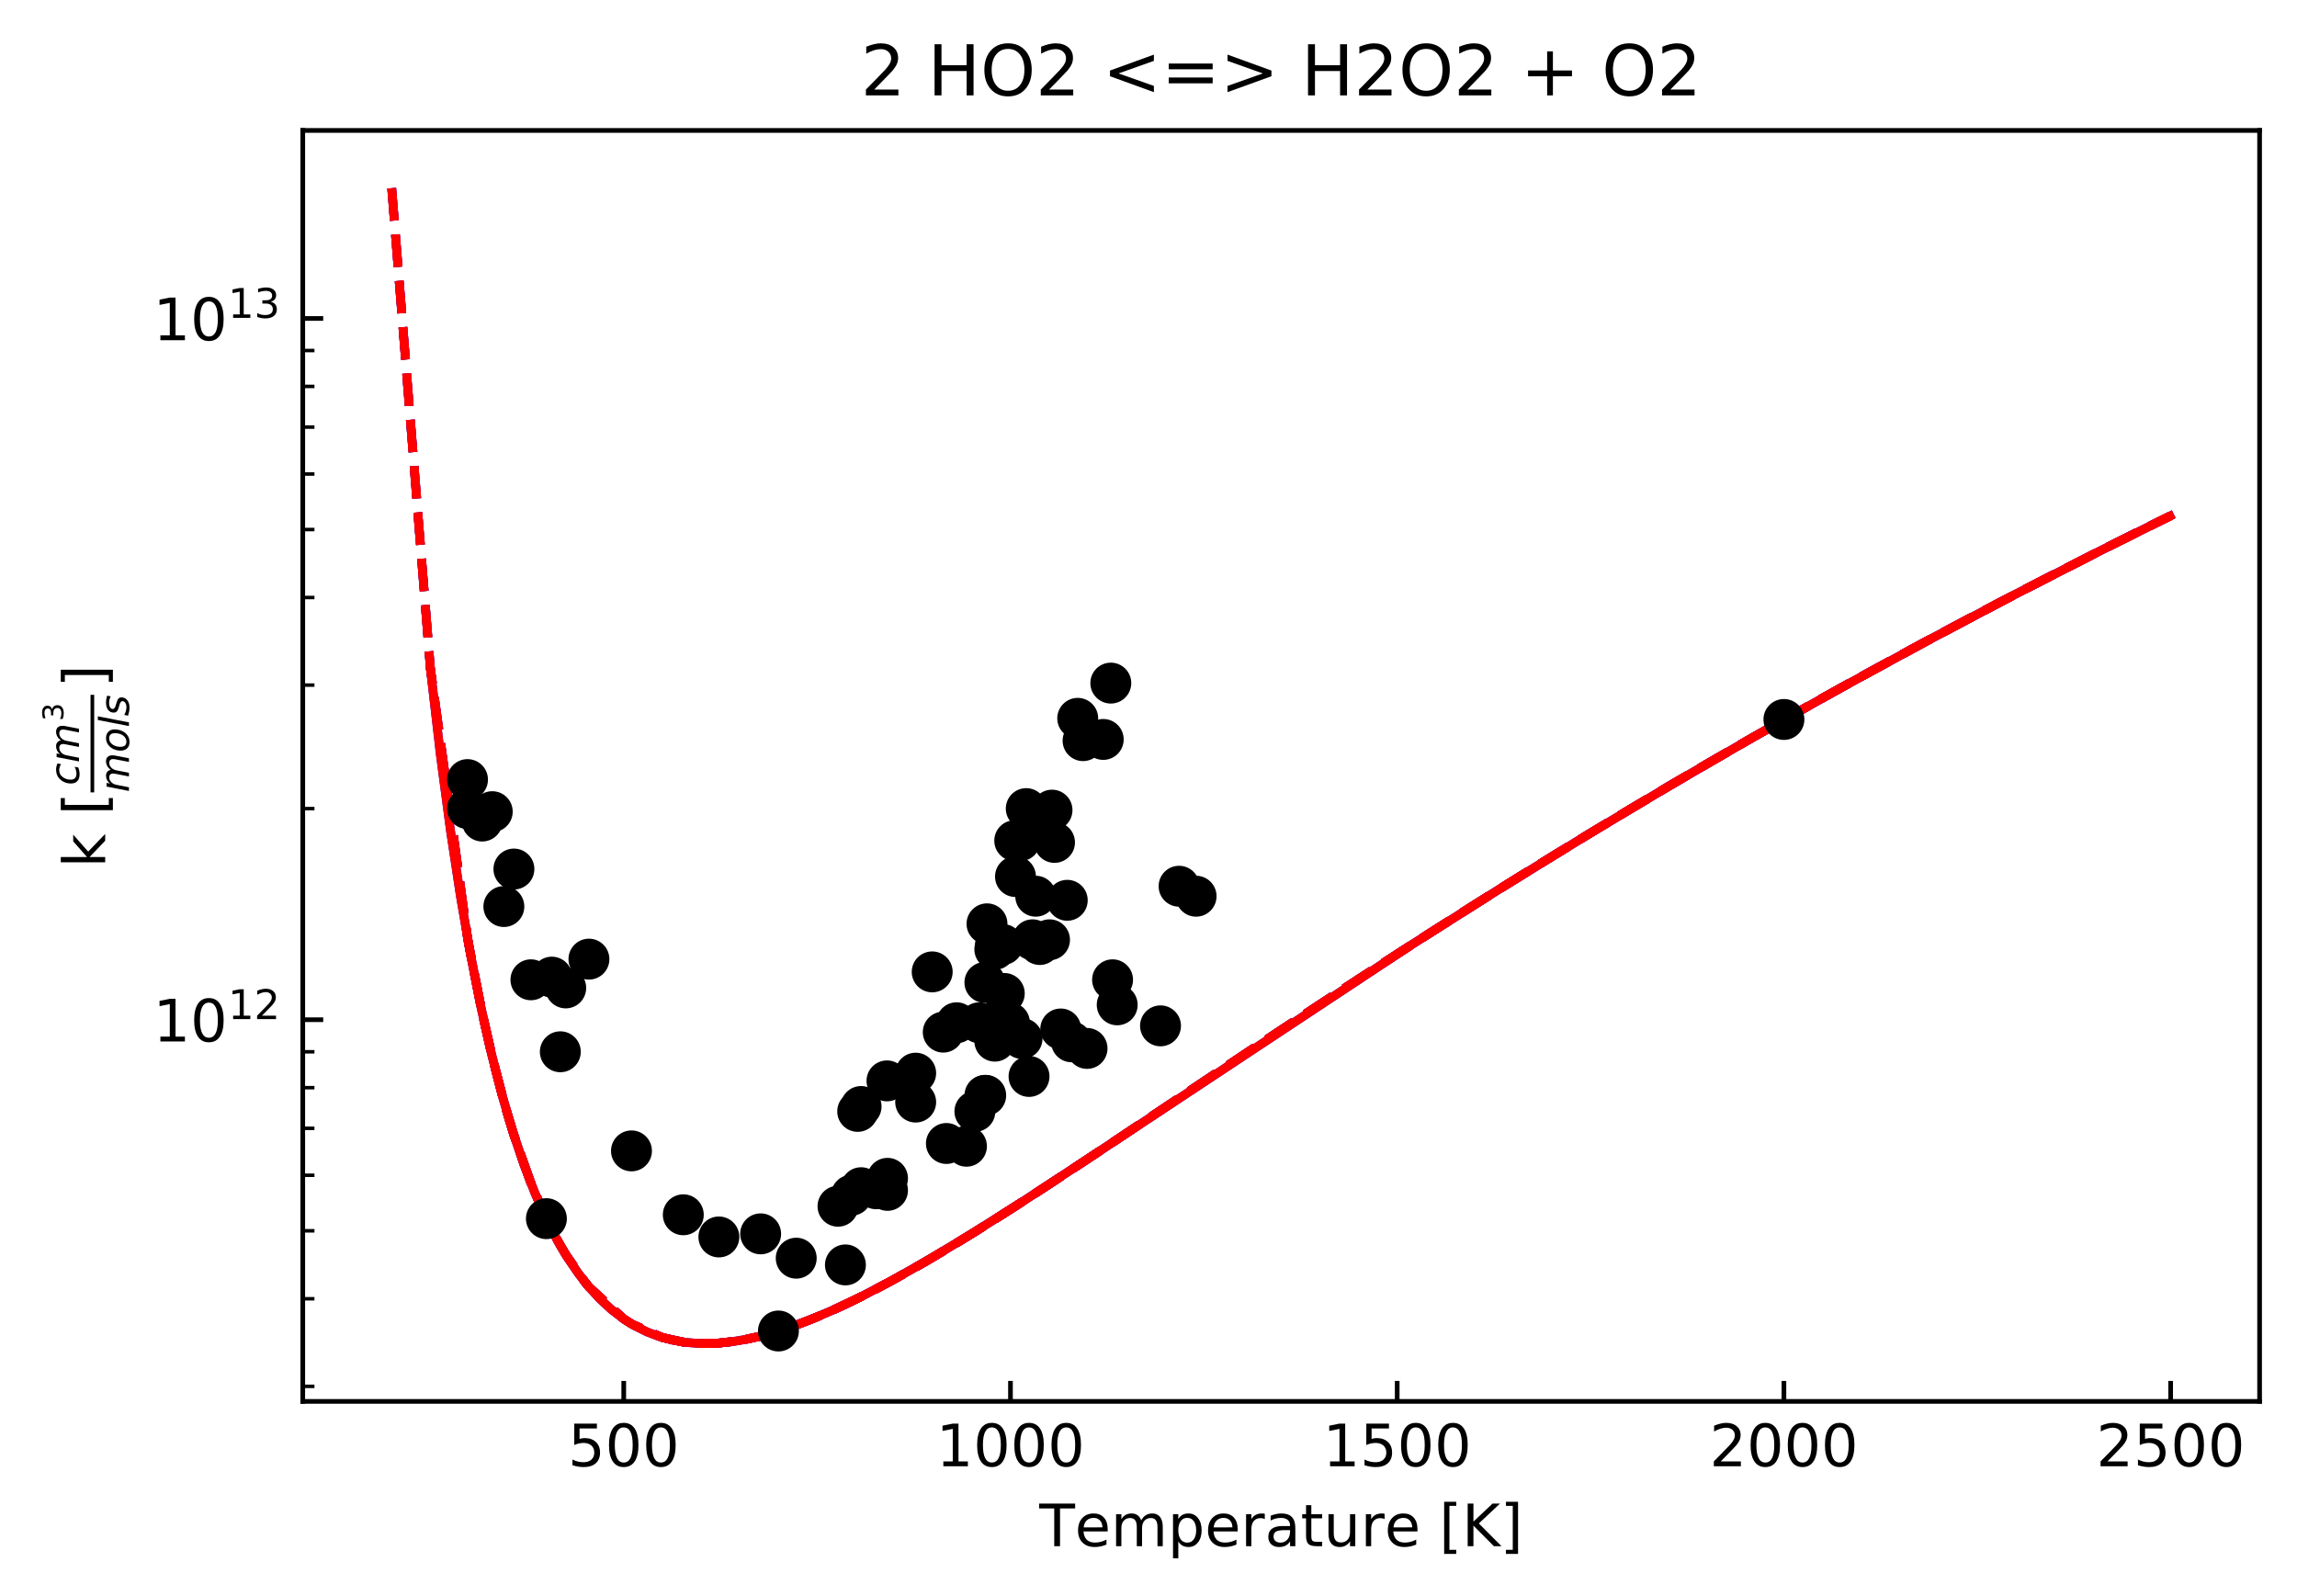 <?xml version="1.0" encoding="utf-8" standalone="no"?>
<!DOCTYPE svg PUBLIC "-//W3C//DTD SVG 1.1//EN"
  "http://www.w3.org/Graphics/SVG/1.1/DTD/svg11.dtd">
<!-- Created with matplotlib (http://matplotlib.org/) -->
<svg height="273pt" version="1.1" viewBox="0 0 393 273" width="393pt" xmlns="http://www.w3.org/2000/svg" xmlns:xlink="http://www.w3.org/1999/xlink">
 <defs>
  <style type="text/css">
*{stroke-linecap:butt;stroke-linejoin:round;}
  </style>
 </defs>
 <g id="figure_1">
  <g id="patch_1">
   <path d="M 0 273.814 
L 393.8 273.814 
L 393.8 0 
L 0 0 
z
" style="fill:#ffffff;"/>
  </g>
  <g id="axes_1">
   <g id="patch_2">
    <path d="M 51.8 239.758 
L 386.6 239.758 
L 386.6 22.318 
L 51.8 22.318 
z
" style="fill:#ffffff;"/>
   </g>
   <g id="matplotlib.axis_1">
    <g id="xtick_1">
     <g id="line2d_1">
      <defs>
       <path d="M 0 0 
L 0 -3.5 
" id="m5a4085c904" style="stroke:#000000;stroke-width:0.8;"/>
      </defs>
      <g>
       <use style="stroke:#000000;stroke-width:0.8;" x="106.718" xlink:href="#m5a4085c904" y="239.758"/>
      </g>
     </g>
     <g id="text_1">
      <!-- 500 -->
      <defs>
       <path d="M 10.797 72.906 
L 49.516 72.906 
L 49.516 64.594 
L 19.828 64.594 
L 19.828 46.734 
Q 21.969 47.469 24.109 47.828 
Q 26.266 48.188 28.422 48.188 
Q 40.625 48.188 47.75 41.5 
Q 54.891 34.812 54.891 23.391 
Q 54.891 11.625 47.562 5.094 
Q 40.234 -1.422 26.906 -1.422 
Q 22.312 -1.422 17.547 -0.641 
Q 12.797 0.141 7.719 1.703 
L 7.719 11.625 
Q 12.109 9.234 16.797 8.062 
Q 21.484 6.891 26.703 6.891 
Q 35.156 6.891 40.078 11.328 
Q 45.016 15.766 45.016 23.391 
Q 45.016 31 40.078 35.438 
Q 35.156 39.891 26.703 39.891 
Q 22.75 39.891 18.812 39.016 
Q 14.891 38.141 10.797 36.281 
z
" id="DejaVuSans-35"/>
       <path d="M 31.781 66.406 
Q 24.172 66.406 20.328 58.906 
Q 16.5 51.422 16.5 36.375 
Q 16.5 21.391 20.328 13.891 
Q 24.172 6.391 31.781 6.391 
Q 39.453 6.391 43.281 13.891 
Q 47.125 21.391 47.125 36.375 
Q 47.125 51.422 43.281 58.906 
Q 39.453 66.406 31.781 66.406 
z
M 31.781 74.219 
Q 44.047 74.219 50.516 64.516 
Q 56.984 54.828 56.984 36.375 
Q 56.984 17.969 50.516 8.266 
Q 44.047 -1.422 31.781 -1.422 
Q 19.531 -1.422 13.062 8.266 
Q 6.594 17.969 6.594 36.375 
Q 6.594 54.828 13.062 64.516 
Q 19.531 74.219 31.781 74.219 
z
" id="DejaVuSans-30"/>
      </defs>
      <g transform="translate(97.174 250.857)scale(0.1 -0.1)">
       <use xlink:href="#DejaVuSans-35"/>
       <use x="63.623" xlink:href="#DejaVuSans-30"/>
       <use x="127.246" xlink:href="#DejaVuSans-30"/>
      </g>
     </g>
    </g>
    <g id="xtick_2">
     <g id="line2d_2">
      <g>
       <use style="stroke:#000000;stroke-width:0.8;" x="172.884" xlink:href="#m5a4085c904" y="239.758"/>
      </g>
     </g>
     <g id="text_2">
      <!-- 1000 -->
      <defs>
       <path d="M 12.406 8.297 
L 28.516 8.297 
L 28.516 63.922 
L 10.984 60.406 
L 10.984 69.391 
L 28.422 72.906 
L 38.281 72.906 
L 38.281 8.297 
L 54.391 8.297 
L 54.391 0 
L 12.406 0 
z
" id="DejaVuSans-31"/>
      </defs>
      <g transform="translate(160.159 250.857)scale(0.1 -0.1)">
       <use xlink:href="#DejaVuSans-31"/>
       <use x="63.623" xlink:href="#DejaVuSans-30"/>
       <use x="127.246" xlink:href="#DejaVuSans-30"/>
       <use x="190.869" xlink:href="#DejaVuSans-30"/>
      </g>
     </g>
    </g>
    <g id="xtick_3">
     <g id="line2d_3">
      <g>
       <use style="stroke:#000000;stroke-width:0.8;" x="239.05" xlink:href="#m5a4085c904" y="239.758"/>
      </g>
     </g>
     <g id="text_3">
      <!-- 1500 -->
      <g transform="translate(226.325 250.857)scale(0.1 -0.1)">
       <use xlink:href="#DejaVuSans-31"/>
       <use x="63.623" xlink:href="#DejaVuSans-35"/>
       <use x="127.246" xlink:href="#DejaVuSans-30"/>
       <use x="190.869" xlink:href="#DejaVuSans-30"/>
      </g>
     </g>
    </g>
    <g id="xtick_4">
     <g id="line2d_4">
      <g>
       <use style="stroke:#000000;stroke-width:0.8;" x="305.216" xlink:href="#m5a4085c904" y="239.758"/>
      </g>
     </g>
     <g id="text_4">
      <!-- 2000 -->
      <defs>
       <path d="M 19.188 8.297 
L 53.609 8.297 
L 53.609 0 
L 7.328 0 
L 7.328 8.297 
Q 12.938 14.109 22.625 23.891 
Q 32.328 33.688 34.812 36.531 
Q 39.547 41.844 41.422 45.531 
Q 43.312 49.219 43.312 52.781 
Q 43.312 58.594 39.234 62.25 
Q 35.156 65.922 28.609 65.922 
Q 23.969 65.922 18.812 64.312 
Q 13.672 62.703 7.812 59.422 
L 7.812 69.391 
Q 13.766 71.781 18.938 73 
Q 24.125 74.219 28.422 74.219 
Q 39.75 74.219 46.484 68.547 
Q 53.219 62.891 53.219 53.422 
Q 53.219 48.922 51.531 44.891 
Q 49.859 40.875 45.406 35.406 
Q 44.188 33.984 37.641 27.219 
Q 31.109 20.453 19.188 8.297 
z
" id="DejaVuSans-32"/>
      </defs>
      <g transform="translate(292.491 250.857)scale(0.1 -0.1)">
       <use xlink:href="#DejaVuSans-32"/>
       <use x="63.623" xlink:href="#DejaVuSans-30"/>
       <use x="127.246" xlink:href="#DejaVuSans-30"/>
       <use x="190.869" xlink:href="#DejaVuSans-30"/>
      </g>
     </g>
    </g>
    <g id="xtick_5">
     <g id="line2d_5">
      <g>
       <use style="stroke:#000000;stroke-width:0.8;" x="371.382" xlink:href="#m5a4085c904" y="239.758"/>
      </g>
     </g>
     <g id="text_5">
      <!-- 2500 -->
      <g transform="translate(358.657 250.857)scale(0.1 -0.1)">
       <use xlink:href="#DejaVuSans-32"/>
       <use x="63.623" xlink:href="#DejaVuSans-35"/>
       <use x="127.246" xlink:href="#DejaVuSans-30"/>
       <use x="190.869" xlink:href="#DejaVuSans-30"/>
      </g>
     </g>
    </g>
    <g id="text_6">
     <!-- Temperature [K] -->
     <defs>
      <path d="M -0.297 72.906 
L 61.375 72.906 
L 61.375 64.594 
L 35.5 64.594 
L 35.5 0 
L 25.594 0 
L 25.594 64.594 
L -0.297 64.594 
z
" id="DejaVuSans-54"/>
      <path d="M 56.203 29.594 
L 56.203 25.203 
L 14.891 25.203 
Q 15.484 15.922 20.484 11.062 
Q 25.484 6.203 34.422 6.203 
Q 39.594 6.203 44.453 7.469 
Q 49.312 8.734 54.109 11.281 
L 54.109 2.781 
Q 49.266 0.734 44.188 -0.344 
Q 39.109 -1.422 33.891 -1.422 
Q 20.797 -1.422 13.156 6.188 
Q 5.516 13.812 5.516 26.812 
Q 5.516 40.234 12.766 48.109 
Q 20.016 56 32.328 56 
Q 43.359 56 49.781 48.891 
Q 56.203 41.797 56.203 29.594 
z
M 47.219 32.234 
Q 47.125 39.594 43.094 43.984 
Q 39.062 48.391 32.422 48.391 
Q 24.906 48.391 20.391 44.141 
Q 15.875 39.891 15.188 32.172 
z
" id="DejaVuSans-65"/>
      <path d="M 52 44.188 
Q 55.375 50.25 60.062 53.125 
Q 64.75 56 71.094 56 
Q 79.641 56 84.281 50.016 
Q 88.922 44.047 88.922 33.016 
L 88.922 0 
L 79.891 0 
L 79.891 32.719 
Q 79.891 40.578 77.094 44.375 
Q 74.312 48.188 68.609 48.188 
Q 61.625 48.188 57.562 43.547 
Q 53.516 38.922 53.516 30.906 
L 53.516 0 
L 44.484 0 
L 44.484 32.719 
Q 44.484 40.625 41.703 44.406 
Q 38.922 48.188 33.109 48.188 
Q 26.219 48.188 22.156 43.531 
Q 18.109 38.875 18.109 30.906 
L 18.109 0 
L 9.078 0 
L 9.078 54.688 
L 18.109 54.688 
L 18.109 46.188 
Q 21.188 51.219 25.484 53.609 
Q 29.781 56 35.688 56 
Q 41.656 56 45.828 52.969 
Q 50 49.953 52 44.188 
z
" id="DejaVuSans-6d"/>
      <path d="M 18.109 8.203 
L 18.109 -20.797 
L 9.078 -20.797 
L 9.078 54.688 
L 18.109 54.688 
L 18.109 46.391 
Q 20.953 51.266 25.266 53.625 
Q 29.594 56 35.594 56 
Q 45.562 56 51.781 48.094 
Q 58.016 40.188 58.016 27.297 
Q 58.016 14.406 51.781 6.484 
Q 45.562 -1.422 35.594 -1.422 
Q 29.594 -1.422 25.266 0.953 
Q 20.953 3.328 18.109 8.203 
z
M 48.688 27.297 
Q 48.688 37.203 44.609 42.844 
Q 40.531 48.484 33.406 48.484 
Q 26.266 48.484 22.188 42.844 
Q 18.109 37.203 18.109 27.297 
Q 18.109 17.391 22.188 11.75 
Q 26.266 6.109 33.406 6.109 
Q 40.531 6.109 44.609 11.75 
Q 48.688 17.391 48.688 27.297 
z
" id="DejaVuSans-70"/>
      <path d="M 41.109 46.297 
Q 39.594 47.172 37.812 47.578 
Q 36.031 48 33.891 48 
Q 26.266 48 22.188 43.047 
Q 18.109 38.094 18.109 28.812 
L 18.109 0 
L 9.078 0 
L 9.078 54.688 
L 18.109 54.688 
L 18.109 46.188 
Q 20.953 51.172 25.484 53.578 
Q 30.031 56 36.531 56 
Q 37.453 56 38.578 55.875 
Q 39.703 55.766 41.062 55.516 
z
" id="DejaVuSans-72"/>
      <path d="M 34.281 27.484 
Q 23.391 27.484 19.188 25 
Q 14.984 22.516 14.984 16.5 
Q 14.984 11.719 18.141 8.906 
Q 21.297 6.109 26.703 6.109 
Q 34.188 6.109 38.703 11.406 
Q 43.219 16.703 43.219 25.484 
L 43.219 27.484 
z
M 52.203 31.203 
L 52.203 0 
L 43.219 0 
L 43.219 8.297 
Q 40.141 3.328 35.547 0.953 
Q 30.953 -1.422 24.312 -1.422 
Q 15.922 -1.422 10.953 3.297 
Q 6 8.016 6 15.922 
Q 6 25.141 12.172 29.828 
Q 18.359 34.516 30.609 34.516 
L 43.219 34.516 
L 43.219 35.406 
Q 43.219 41.609 39.141 45 
Q 35.062 48.391 27.688 48.391 
Q 23 48.391 18.547 47.266 
Q 14.109 46.141 10.016 43.891 
L 10.016 52.203 
Q 14.938 54.109 19.578 55.047 
Q 24.219 56 28.609 56 
Q 40.484 56 46.344 49.844 
Q 52.203 43.703 52.203 31.203 
z
" id="DejaVuSans-61"/>
      <path d="M 18.312 70.219 
L 18.312 54.688 
L 36.812 54.688 
L 36.812 47.703 
L 18.312 47.703 
L 18.312 18.016 
Q 18.312 11.328 20.141 9.422 
Q 21.969 7.516 27.594 7.516 
L 36.812 7.516 
L 36.812 0 
L 27.594 0 
Q 17.188 0 13.234 3.875 
Q 9.281 7.766 9.281 18.016 
L 9.281 47.703 
L 2.688 47.703 
L 2.688 54.688 
L 9.281 54.688 
L 9.281 70.219 
z
" id="DejaVuSans-74"/>
      <path d="M 8.5 21.578 
L 8.5 54.688 
L 17.484 54.688 
L 17.484 21.922 
Q 17.484 14.156 20.5 10.266 
Q 23.531 6.391 29.594 6.391 
Q 36.859 6.391 41.078 11.031 
Q 45.312 15.672 45.312 23.688 
L 45.312 54.688 
L 54.297 54.688 
L 54.297 0 
L 45.312 0 
L 45.312 8.406 
Q 42.047 3.422 37.719 1 
Q 33.406 -1.422 27.688 -1.422 
Q 18.266 -1.422 13.375 4.438 
Q 8.5 10.297 8.5 21.578 
z
M 31.109 56 
z
" id="DejaVuSans-75"/>
      <path id="DejaVuSans-20"/>
      <path d="M 8.594 75.984 
L 29.297 75.984 
L 29.297 69 
L 17.578 69 
L 17.578 -6.203 
L 29.297 -6.203 
L 29.297 -13.188 
L 8.594 -13.188 
z
" id="DejaVuSans-5b"/>
      <path d="M 9.812 72.906 
L 19.672 72.906 
L 19.672 42.094 
L 52.391 72.906 
L 65.094 72.906 
L 28.906 38.922 
L 67.672 0 
L 54.688 0 
L 19.672 35.109 
L 19.672 0 
L 9.812 0 
z
" id="DejaVuSans-4b"/>
      <path d="M 30.422 75.984 
L 30.422 -13.188 
L 9.719 -13.188 
L 9.719 -6.203 
L 21.391 -6.203 
L 21.391 69 
L 9.719 69 
L 9.719 75.984 
z
" id="DejaVuSans-5d"/>
     </defs>
     <g transform="translate(177.813 264.535)scale(0.1 -0.1)">
      <use xlink:href="#DejaVuSans-54"/>
      <use x="60.818" xlink:href="#DejaVuSans-65"/>
      <use x="122.342" xlink:href="#DejaVuSans-6d"/>
      <use x="219.754" xlink:href="#DejaVuSans-70"/>
      <use x="283.23" xlink:href="#DejaVuSans-65"/>
      <use x="344.754" xlink:href="#DejaVuSans-72"/>
      <use x="385.867" xlink:href="#DejaVuSans-61"/>
      <use x="447.146" xlink:href="#DejaVuSans-74"/>
      <use x="486.355" xlink:href="#DejaVuSans-75"/>
      <use x="549.734" xlink:href="#DejaVuSans-72"/>
      <use x="590.816" xlink:href="#DejaVuSans-65"/>
      <use x="652.34" xlink:href="#DejaVuSans-20"/>
      <use x="684.127" xlink:href="#DejaVuSans-5b"/>
      <use x="723.141" xlink:href="#DejaVuSans-4b"/>
      <use x="788.717" xlink:href="#DejaVuSans-5d"/>
     </g>
    </g>
   </g>
   <g id="matplotlib.axis_2">
    <g id="ytick_1">
     <g id="line2d_6">
      <defs>
       <path d="M 0 0 
L 3.5 0 
" id="m8b5d4c66a2" style="stroke:#000000;stroke-width:0.8;"/>
      </defs>
      <g>
       <use style="stroke:#000000;stroke-width:0.8;" x="51.8" xlink:href="#m8b5d4c66a2" y="174.458"/>
      </g>
     </g>
     <g id="text_7">
      <!-- $\mathdefault{10^{12}}$ -->
      <g transform="translate(26.2 178.258)scale(0.1 -0.1)">
       <use transform="translate(0 0.766)" xlink:href="#DejaVuSans-31"/>
       <use transform="translate(63.623 0.766)" xlink:href="#DejaVuSans-30"/>
       <use transform="translate(128.203 39.047)scale(0.7)" xlink:href="#DejaVuSans-31"/>
       <use transform="translate(172.739 39.047)scale(0.7)" xlink:href="#DejaVuSans-32"/>
      </g>
     </g>
    </g>
    <g id="ytick_2">
     <g id="line2d_7">
      <g>
       <use style="stroke:#000000;stroke-width:0.8;" x="51.8" xlink:href="#m8b5d4c66a2" y="54.484"/>
      </g>
     </g>
     <g id="text_8">
      <!-- $\mathdefault{10^{13}}$ -->
      <defs>
       <path d="M 40.578 39.312 
Q 47.656 37.797 51.625 33 
Q 55.609 28.219 55.609 21.188 
Q 55.609 10.406 48.188 4.484 
Q 40.766 -1.422 27.094 -1.422 
Q 22.516 -1.422 17.656 -0.516 
Q 12.797 0.391 7.625 2.203 
L 7.625 11.719 
Q 11.719 9.328 16.594 8.109 
Q 21.484 6.891 26.812 6.891 
Q 36.078 6.891 40.938 10.547 
Q 45.797 14.203 45.797 21.188 
Q 45.797 27.641 41.281 31.266 
Q 36.766 34.906 28.719 34.906 
L 20.219 34.906 
L 20.219 43.016 
L 29.109 43.016 
Q 36.375 43.016 40.234 45.922 
Q 44.094 48.828 44.094 54.297 
Q 44.094 59.906 40.109 62.906 
Q 36.141 65.922 28.719 65.922 
Q 24.656 65.922 20.016 65.031 
Q 15.375 64.156 9.812 62.312 
L 9.812 71.094 
Q 15.438 72.656 20.344 73.438 
Q 25.25 74.219 29.594 74.219 
Q 40.828 74.219 47.359 69.109 
Q 53.906 64.016 53.906 55.328 
Q 53.906 49.266 50.438 45.094 
Q 46.969 40.922 40.578 39.312 
z
" id="DejaVuSans-33"/>
      </defs>
      <g transform="translate(26.2 58.284)scale(0.1 -0.1)">
       <use transform="translate(0 0.766)" xlink:href="#DejaVuSans-31"/>
       <use transform="translate(63.623 0.766)" xlink:href="#DejaVuSans-30"/>
       <use transform="translate(128.203 39.047)scale(0.7)" xlink:href="#DejaVuSans-31"/>
       <use transform="translate(172.739 39.047)scale(0.7)" xlink:href="#DejaVuSans-33"/>
      </g>
     </g>
    </g>
    <g id="ytick_3">
     <g id="line2d_8">
      <defs>
       <path d="M 0 0 
L 2 0 
" id="mb332e448bb" style="stroke:#000000;stroke-width:0.6;"/>
      </defs>
      <g>
       <use style="stroke:#000000;stroke-width:0.6;" x="51.8" xlink:href="#mb332e448bb" y="237.19"/>
      </g>
     </g>
    </g>
    <g id="ytick_4">
     <g id="line2d_9">
      <g>
       <use style="stroke:#000000;stroke-width:0.6;" x="51.8" xlink:href="#mb332e448bb" y="222.201"/>
      </g>
     </g>
    </g>
    <g id="ytick_5">
     <g id="line2d_10">
      <g>
       <use style="stroke:#000000;stroke-width:0.6;" x="51.8" xlink:href="#mb332e448bb" y="210.574"/>
      </g>
     </g>
    </g>
    <g id="ytick_6">
     <g id="line2d_11">
      <g>
       <use style="stroke:#000000;stroke-width:0.6;" x="51.8" xlink:href="#mb332e448bb" y="201.075"/>
      </g>
     </g>
    </g>
    <g id="ytick_7">
     <g id="line2d_12">
      <g>
       <use style="stroke:#000000;stroke-width:0.6;" x="51.8" xlink:href="#mb332e448bb" y="193.043"/>
      </g>
     </g>
    </g>
    <g id="ytick_8">
     <g id="line2d_13">
      <g>
       <use style="stroke:#000000;stroke-width:0.6;" x="51.8" xlink:href="#mb332e448bb" y="186.085"/>
      </g>
     </g>
    </g>
    <g id="ytick_9">
     <g id="line2d_14">
      <g>
       <use style="stroke:#000000;stroke-width:0.6;" x="51.8" xlink:href="#mb332e448bb" y="179.948"/>
      </g>
     </g>
    </g>
    <g id="ytick_10">
     <g id="line2d_15">
      <g>
       <use style="stroke:#000000;stroke-width:0.6;" x="51.8" xlink:href="#mb332e448bb" y="138.343"/>
      </g>
     </g>
    </g>
    <g id="ytick_11">
     <g id="line2d_16">
      <g>
       <use style="stroke:#000000;stroke-width:0.6;" x="51.8" xlink:href="#mb332e448bb" y="117.216"/>
      </g>
     </g>
    </g>
    <g id="ytick_12">
     <g id="line2d_17">
      <g>
       <use style="stroke:#000000;stroke-width:0.6;" x="51.8" xlink:href="#mb332e448bb" y="102.227"/>
      </g>
     </g>
    </g>
    <g id="ytick_13">
     <g id="line2d_18">
      <g>
       <use style="stroke:#000000;stroke-width:0.6;" x="51.8" xlink:href="#mb332e448bb" y="90.6"/>
      </g>
     </g>
    </g>
    <g id="ytick_14">
     <g id="line2d_19">
      <g>
       <use style="stroke:#000000;stroke-width:0.6;" x="51.8" xlink:href="#mb332e448bb" y="81.101"/>
      </g>
     </g>
    </g>
    <g id="ytick_15">
     <g id="line2d_20">
      <g>
       <use style="stroke:#000000;stroke-width:0.6;" x="51.8" xlink:href="#mb332e448bb" y="73.069"/>
      </g>
     </g>
    </g>
    <g id="ytick_16">
     <g id="line2d_21">
      <g>
       <use style="stroke:#000000;stroke-width:0.6;" x="51.8" xlink:href="#mb332e448bb" y="66.111"/>
      </g>
     </g>
    </g>
    <g id="ytick_17">
     <g id="line2d_22">
      <g>
       <use style="stroke:#000000;stroke-width:0.6;" x="51.8" xlink:href="#mb332e448bb" y="59.974"/>
      </g>
     </g>
    </g>
    <g id="text_9">
     <!-- k [$\frac{cm^3}{{mol s}}$] -->
     <defs>
      <path d="M 9.078 75.984 
L 18.109 75.984 
L 18.109 31.109 
L 44.922 54.688 
L 56.391 54.688 
L 27.391 29.109 
L 57.625 0 
L 45.906 0 
L 18.109 26.703 
L 18.109 0 
L 9.078 0 
z
" id="DejaVuSans-6b"/>
      <path d="M 53.609 52.594 
L 51.812 43.703 
Q 48.578 46.047 44.938 47.219 
Q 41.312 48.391 37.406 48.391 
Q 33.109 48.391 29.219 46.875 
Q 25.344 45.359 22.703 42.578 
Q 18.5 38.328 16.203 32.609 
Q 13.922 26.906 13.922 20.797 
Q 13.922 13.422 17.609 9.812 
Q 21.297 6.203 28.812 6.203 
Q 32.516 6.203 36.688 7.328 
Q 40.875 8.453 45.406 10.688 
L 43.703 1.812 
Q 39.797 0.203 35.672 -0.609 
Q 31.547 -1.422 27.203 -1.422 
Q 16.312 -1.422 10.453 4.016 
Q 4.594 9.469 4.594 19.578 
Q 4.594 28.078 7.641 35.234 
Q 10.688 42.391 16.703 48.094 
Q 20.797 52 26.312 54 
Q 31.844 56 38.375 56 
Q 42.188 56 45.938 55.141 
Q 49.703 54.297 53.609 52.594 
z
" id="DejaVuSans-Oblique-63"/>
      <path d="M 89.797 33.016 
L 83.406 0 
L 74.422 0 
L 80.719 32.719 
Q 81.109 34.812 81.297 36.328 
Q 81.5 37.844 81.5 38.922 
Q 81.5 43.312 79.047 45.75 
Q 76.609 48.188 72.219 48.188 
Q 65.672 48.188 60.547 43.281 
Q 55.422 38.375 53.906 30.516 
L 47.906 0 
L 38.922 0 
L 45.312 32.719 
Q 45.703 34.516 45.891 36.047 
Q 46.094 37.594 46.094 38.812 
Q 46.094 43.266 43.656 45.719 
Q 41.219 48.188 36.922 48.188 
Q 30.281 48.188 25.141 43.281 
Q 20.016 38.375 18.5 30.516 
L 12.5 0 
L 3.516 0 
L 14.203 54.688 
L 23.188 54.688 
L 21.484 46.188 
Q 25.141 50.984 30.047 53.484 
Q 34.969 56 40.578 56 
Q 46.531 56 50.359 52.875 
Q 54.203 49.75 54.984 44.188 
Q 59.078 49.953 64.469 52.969 
Q 69.875 56 75.875 56 
Q 82.906 56 86.734 51.953 
Q 90.578 47.906 90.578 40.484 
Q 90.578 38.875 90.375 36.938 
Q 90.188 35.016 89.797 33.016 
z
" id="DejaVuSans-Oblique-6d"/>
      <path d="M 25.391 -1.422 
Q 15.766 -1.422 10.172 4.516 
Q 4.594 10.453 4.594 20.703 
Q 4.594 26.656 6.516 32.828 
Q 8.453 39.016 11.531 43.219 
Q 16.359 49.75 22.312 52.875 
Q 28.266 56 35.797 56 
Q 45.125 56 50.859 50.188 
Q 56.594 44.391 56.594 35.016 
Q 56.594 28.516 54.688 22.062 
Q 52.781 15.625 49.703 11.375 
Q 44.922 4.828 38.969 1.703 
Q 33.016 -1.422 25.391 -1.422 
z
M 13.922 21 
Q 13.922 13.578 17.016 9.891 
Q 20.125 6.203 26.422 6.203 
Q 35.453 6.203 41.375 14.078 
Q 47.312 21.969 47.312 34.078 
Q 47.312 41.156 44.141 44.766 
Q 40.969 48.391 34.812 48.391 
Q 29.734 48.391 25.781 46.016 
Q 21.828 43.656 18.703 38.812 
Q 16.406 35.203 15.156 30.562 
Q 13.922 25.922 13.922 21 
z
" id="DejaVuSans-Oblique-6f"/>
      <path d="M 18.312 75.984 
L 27.297 75.984 
L 12.5 0 
L 3.516 0 
z
" id="DejaVuSans-Oblique-6c"/>
      <path d="M 50 53.078 
L 48.297 44.578 
Q 44.734 46.531 40.766 47.5 
Q 36.812 48.484 32.625 48.484 
Q 25.531 48.484 21.453 46.062 
Q 17.391 43.656 17.391 39.5 
Q 17.391 34.672 26.859 32.078 
Q 27.594 31.891 27.938 31.781 
L 30.812 30.906 
Q 39.797 28.422 42.797 25.688 
Q 45.797 22.953 45.797 18.219 
Q 45.797 9.516 38.891 4.047 
Q 31.984 -1.422 20.797 -1.422 
Q 16.453 -1.422 11.672 -0.578 
Q 6.891 0.25 1.125 2 
L 2.875 11.281 
Q 7.812 8.734 12.594 7.422 
Q 17.391 6.109 21.781 6.109 
Q 28.375 6.109 32.5 8.938 
Q 36.625 11.766 36.625 16.109 
Q 36.625 20.797 25.781 23.688 
L 24.859 23.922 
L 21.781 24.703 
Q 14.938 26.516 11.766 29.469 
Q 8.594 32.422 8.594 37.016 
Q 8.594 45.75 15.156 50.875 
Q 21.734 56 33.016 56 
Q 37.453 56 41.672 55.266 
Q 45.906 54.547 50 53.078 
z
" id="DejaVuSans-Oblique-73"/>
     </defs>
     <g transform="translate(18 148.438)rotate(-90)scale(0.1 -0.1)">
      <use transform="translate(0 0.044)" xlink:href="#DejaVuSans-6b"/>
      <use transform="translate(57.91 0.044)" xlink:href="#DejaVuSans-20"/>
      <use transform="translate(89.697 0.044)" xlink:href="#DejaVuSans-5b"/>
      <use transform="translate(140.711 44.836)scale(0.7)" xlink:href="#DejaVuSans-Oblique-63"/>
      <use transform="translate(179.197 44.836)scale(0.7)" xlink:href="#DejaVuSans-Oblique-6d"/>
      <use transform="translate(250.641 71.633)scale(0.49)" xlink:href="#DejaVuSans-33"/>
      <use transform="translate(128.711 -40.598)scale(0.7)" xlink:href="#DejaVuSans-Oblique-6d"/>
      <use transform="translate(196.899 -40.598)scale(0.7)" xlink:href="#DejaVuSans-Oblique-6f"/>
      <use transform="translate(239.727 -40.598)scale(0.7)" xlink:href="#DejaVuSans-Oblique-6c"/>
      <use transform="translate(259.175 -40.598)scale(0.7)" xlink:href="#DejaVuSans-Oblique-73"/>
      <use transform="translate(308.145 0.044)" xlink:href="#DejaVuSans-5d"/>
      <path d="M 128.711 18.841 
L 128.711 25.091 
L 295.645 25.091 
L 295.645 18.841 
L 128.711 18.841 
z
"/>
     </g>
    </g>
   </g>
   <g id="line2d_23">
    <path clip-path="url(#pcd143251e5)" d="M 73.635 114.35 
L 75.355 129.181 
L 77.075 142.115 
L 78.796 153.43 
L 80.516 163.356 
L 82.236 172.08 
L 84.089 180.314 
L 85.942 187.502 
L 87.794 193.783 
L 89.647 199.272 
L 91.5 204.068 
L 93.352 208.253 
L 95.205 211.898 
L 97.058 215.066 
L 98.91 217.81 
L 100.763 220.175 
L 102.615 222.201 
L 104.6 224.037 
L 106.585 225.562 
L 108.57 226.809 
L 110.688 227.867 
L 112.805 228.673 
L 115.055 229.283 
L 117.304 229.668 
L 119.686 229.856 
L 122.201 229.839 
L 124.98 229.592 
L 127.891 229.109 
L 131.067 228.355 
L 134.508 227.309 
L 138.345 225.903 
L 142.58 224.107 
L 147.344 221.836 
L 152.637 219.061 
L 158.857 215.54 
L 166.135 211.154 
L 175.133 205.461 
L 187.44 197.391 
L 241.299 161.768 
L 256.65 152.04 
L 271.339 142.992 
L 285.895 134.286 
L 300.32 125.917 
L 314.876 117.728 
L 329.565 109.719 
L 344.518 101.82 
L 359.737 94.032 
L 371.249 88.302 
L 371.249 88.302 
" style="fill:none;stroke:#0000ff;stroke-linecap:square;stroke-width:1.5;"/>
   </g>
   <g id="line2d_24">
    <path clip-path="url(#pcd143251e5)" d="M 67.018 32.202 
L 73.635 114.35 
L 79.987 160.438 
L 79.987 160.438 
L 80.251 161.911 
L 82.501 173.327 
L 84.221 180.86 
L 86.206 188.452 
L 86.868 190.749 
L 87.927 194.2 
L 90.838 202.429 
L 93.485 208.53 
L 93.485 208.53 
L 94.411 210.398 
L 95.867 213.082 
L 96.793 214.641 
L 100.101 219.371 
L 100.763 220.174 
L 106.718 225.653 
L 108.041 226.502 
L 113.334 228.838 
L 116.907 229.615 
L 119.951 229.864 
L 122.995 229.791 
L 126.568 229.355 
L 130.141 228.598 
L 133.184 227.737 
L 133.184 227.737 
L 136.228 226.708 
L 139.801 225.313 
L 143.374 223.746 
L 144.644 223.152 
L 145.685 222.654 
L 146.417 222.296 
L 146.746 222.133 
L 147.327 221.844 
L 147.327 221.844 
L 149.888 220.531 
L 151.755 219.539 
L 151.846 219.49 
L 151.846 219.49 
L 153.034 218.844 
L 156.665 216.808 
L 156.665 216.808 
L 159.493 215.166 
L 159.651 215.074 
L 161.385 214.044 
L 161.921 213.723 
L 163.67 212.666 
L 165.355 211.635 
L 166.267 211.073 
L 166.797 210.745 
L 167.558 210.271 
L 168.508 209.677 
L 168.517 209.672 
L 168.649 209.589 
L 168.869 209.451 
L 170.207 208.608 
L 170.207 208.608 
L 170.207 208.608 
L 170.33 208.53 
L 171.574 207.742 
L 171.825 207.582 
L 172.713 207.015 
L 172.884 206.906 
L 173.614 206.439 
L 173.743 206.356 
L 174.526 205.853 
L 174.869 205.632 
L 175.584 205.17 
L 176.06 204.863 
L 176.524 204.562 
L 176.66 204.475 
L 177.204 204.122 
L 177.89 203.676 
L 178.444 203.315 
L 179.5 202.625 
L 179.565 202.583 
L 179.991 202.305 
L 180.419 202.025 
L 181.485 201.325 
L 182.598 200.593 
L 183.338 200.106 
L 184.391 199.411 
L 185.304 198.807 
L 185.985 198.357 
L 186.117 198.269 
L 188.756 196.517 
L 190.052 195.655 
L 190.352 195.455 
L 191.146 194.926 
L 192.734 193.867 
L 198.556 189.974 
L 199.35 189.443 
L 201.732 187.848 
L 204.643 185.9 
L 205.967 185.014 
L 212.583 180.596 
L 219.2 176.2 
L 225.817 171.833 
L 232.433 167.504 
L 239.05 163.216 
L 245.666 158.973 
L 252.283 154.78 
L 258.9 150.637 
L 265.516 146.547 
L 272.133 142.51 
L 278.749 138.527 
L 285.366 134.598 
L 291.983 130.723 
L 298.599 126.902 
L 305.216 123.134 
L 305.216 123.134 
L 305.216 123.134 
L 311.832 119.42 
L 318.449 115.757 
L 325.066 112.146 
L 331.682 108.586 
L 338.299 105.075 
L 344.915 101.613 
L 351.532 98.2 
L 358.149 94.833 
L 364.765 91.513 
L 371.382 88.237 
L 371.382 88.237 
" style="fill:none;stroke:#0000ff;stroke-dasharray:5.55,2.4;stroke-dashoffset:0;stroke-width:1.5;"/>
   </g>
   <g id="line2d_25">
    <path clip-path="url(#pcd143251e5)" d="M 67.018 32.202 
L 73.635 114.35 
L 79.987 160.438 
L 79.987 160.438 
L 80.251 161.911 
L 82.501 173.327 
L 84.221 180.86 
L 86.206 188.452 
L 86.868 190.749 
L 87.927 194.2 
L 90.838 202.429 
L 93.485 208.53 
L 93.485 208.53 
L 94.411 210.398 
L 95.867 213.082 
L 96.793 214.641 
L 100.101 219.371 
L 100.763 220.175 
L 106.718 225.653 
L 108.041 226.502 
L 113.334 228.839 
L 116.907 229.615 
L 119.951 229.865 
L 122.995 229.791 
L 126.568 229.355 
L 130.141 228.598 
L 133.184 227.738 
L 133.184 227.738 
L 136.228 226.708 
L 139.801 225.313 
L 143.374 223.746 
L 144.644 223.152 
L 145.685 222.654 
L 146.417 222.296 
L 146.746 222.133 
L 147.327 221.844 
L 147.327 221.844 
L 149.888 220.531 
L 151.755 219.539 
L 151.846 219.49 
L 151.846 219.49 
L 153.034 218.844 
L 156.665 216.808 
L 156.665 216.808 
L 159.493 215.167 
L 159.651 215.074 
L 161.385 214.044 
L 161.921 213.723 
L 163.67 212.666 
L 165.355 211.635 
L 166.267 211.073 
L 166.797 210.745 
L 167.558 210.271 
L 168.508 209.677 
L 168.517 209.672 
L 168.649 209.589 
L 168.869 209.451 
L 170.207 208.608 
L 170.207 208.608 
L 170.207 208.608 
L 170.33 208.53 
L 171.574 207.742 
L 171.825 207.582 
L 172.713 207.015 
L 172.884 206.906 
L 173.614 206.439 
L 173.743 206.356 
L 174.526 205.853 
L 174.869 205.632 
L 175.584 205.17 
L 176.06 204.863 
L 176.524 204.562 
L 176.66 204.475 
L 177.204 204.122 
L 177.89 203.676 
L 178.444 203.315 
L 179.5 202.625 
L 179.565 202.583 
L 179.991 202.305 
L 180.419 202.025 
L 181.485 201.325 
L 182.598 200.593 
L 183.338 200.106 
L 184.391 199.411 
L 185.304 198.807 
L 185.985 198.357 
L 186.117 198.269 
L 188.756 196.517 
L 190.052 195.655 
L 190.352 195.455 
L 191.146 194.926 
L 192.734 193.867 
L 198.556 189.974 
L 199.35 189.443 
L 201.732 187.848 
L 204.643 185.9 
L 205.967 185.014 
L 212.583 180.596 
L 219.2 176.2 
L 225.817 171.833 
L 232.433 167.504 
L 239.05 163.216 
L 245.666 158.974 
L 252.283 154.78 
L 258.9 150.637 
L 265.516 146.547 
L 272.133 142.51 
L 278.749 138.527 
L 285.366 134.598 
L 291.983 130.723 
L 298.599 126.902 
L 305.216 123.134 
L 305.216 123.134 
L 305.216 123.134 
L 311.832 119.42 
L 318.449 115.757 
L 325.066 112.146 
L 331.682 108.586 
L 338.299 105.075 
L 344.915 101.613 
L 351.532 98.2 
L 358.149 94.833 
L 364.765 91.513 
L 371.382 88.237 
L 371.382 88.237 
" style="fill:none;stroke:#0000ff;stroke-dasharray:5.55,2.4;stroke-dashoffset:0;stroke-width:1.5;"/>
   </g>
   <g id="line2d_26">
    <path clip-path="url(#pcd143251e5)" d="M 73.635 114.35 
L 75.355 129.181 
L 77.075 142.115 
L 78.796 153.43 
L 80.516 163.356 
L 82.236 172.08 
L 84.089 180.314 
L 85.942 187.502 
L 87.794 193.783 
L 89.647 199.272 
L 91.5 204.068 
L 93.352 208.253 
L 95.205 211.898 
L 97.058 215.066 
L 98.91 217.81 
L 100.763 220.175 
L 102.615 222.201 
L 104.6 224.037 
L 106.585 225.562 
L 108.57 226.809 
L 110.688 227.867 
L 112.805 228.673 
L 115.055 229.283 
L 117.304 229.668 
L 119.686 229.856 
L 122.201 229.839 
L 124.98 229.592 
L 127.891 229.109 
L 131.067 228.355 
L 134.508 227.309 
L 138.345 225.903 
L 142.58 224.107 
L 147.344 221.836 
L 152.637 219.061 
L 158.857 215.54 
L 166.135 211.154 
L 175.133 205.461 
L 187.44 197.391 
L 241.299 161.768 
L 256.65 152.04 
L 271.339 142.992 
L 285.895 134.286 
L 300.32 125.917 
L 314.876 117.728 
L 329.565 109.719 
L 344.518 101.82 
L 359.737 94.032 
L 371.249 88.302 
L 371.249 88.302 
" style="fill:none;stroke:#ff0000;stroke-linecap:square;stroke-width:1.5;"/>
   </g>
   <g id="line2d_27">
    <path clip-path="url(#pcd143251e5)" d="M 67.018 32.202 
L 73.635 114.35 
L 79.987 160.438 
L 79.987 160.438 
L 80.251 161.911 
L 82.501 173.327 
L 84.221 180.86 
L 86.206 188.452 
L 86.868 190.749 
L 87.927 194.2 
L 90.838 202.429 
L 93.485 208.53 
L 93.485 208.53 
L 94.411 210.398 
L 95.867 213.082 
L 96.793 214.641 
L 100.101 219.371 
L 100.763 220.174 
L 106.718 225.653 
L 108.041 226.502 
L 113.334 228.838 
L 116.907 229.615 
L 119.951 229.864 
L 122.995 229.791 
L 126.568 229.355 
L 130.141 228.598 
L 133.184 227.737 
L 133.184 227.737 
L 136.228 226.708 
L 139.801 225.313 
L 143.374 223.746 
L 144.644 223.152 
L 145.685 222.654 
L 146.417 222.296 
L 146.746 222.133 
L 147.327 221.844 
L 147.327 221.844 
L 149.888 220.531 
L 151.755 219.539 
L 151.846 219.49 
L 151.846 219.49 
L 153.034 218.844 
L 156.665 216.808 
L 156.665 216.808 
L 159.493 215.166 
L 159.651 215.074 
L 161.385 214.044 
L 161.921 213.723 
L 163.67 212.666 
L 165.355 211.635 
L 166.267 211.073 
L 166.797 210.745 
L 167.558 210.271 
L 168.508 209.677 
L 168.517 209.672 
L 168.649 209.589 
L 168.869 209.451 
L 170.207 208.608 
L 170.207 208.608 
L 170.207 208.608 
L 170.33 208.53 
L 171.574 207.742 
L 171.825 207.582 
L 172.713 207.015 
L 172.884 206.906 
L 173.614 206.439 
L 173.743 206.356 
L 174.526 205.853 
L 174.869 205.632 
L 175.584 205.17 
L 176.06 204.863 
L 176.524 204.562 
L 176.66 204.475 
L 177.204 204.122 
L 177.89 203.676 
L 178.444 203.315 
L 179.5 202.625 
L 179.565 202.583 
L 179.991 202.305 
L 180.419 202.025 
L 181.485 201.325 
L 182.598 200.593 
L 183.338 200.106 
L 184.391 199.411 
L 185.304 198.807 
L 185.985 198.357 
L 186.117 198.269 
L 188.756 196.517 
L 190.052 195.655 
L 190.352 195.455 
L 191.146 194.926 
L 192.734 193.867 
L 198.556 189.974 
L 199.35 189.443 
L 201.732 187.848 
L 204.643 185.9 
L 205.967 185.014 
L 212.583 180.596 
L 219.2 176.2 
L 225.817 171.833 
L 232.433 167.504 
L 239.05 163.216 
L 245.666 158.973 
L 252.283 154.78 
L 258.9 150.637 
L 265.516 146.547 
L 272.133 142.51 
L 278.749 138.527 
L 285.366 134.598 
L 291.983 130.723 
L 298.599 126.902 
L 305.216 123.134 
L 305.216 123.134 
L 305.216 123.134 
L 311.832 119.42 
L 318.449 115.757 
L 325.066 112.146 
L 331.682 108.586 
L 338.299 105.075 
L 344.915 101.613 
L 351.532 98.2 
L 358.149 94.833 
L 364.765 91.513 
L 371.382 88.237 
L 371.382 88.237 
" style="fill:none;stroke:#ff0000;stroke-dasharray:5.55,2.4;stroke-dashoffset:0;stroke-width:1.5;"/>
   </g>
   <g id="line2d_28">
    <path clip-path="url(#pcd143251e5)" d="M 67.018 32.202 
L 73.635 114.35 
L 79.987 160.438 
L 79.987 160.438 
L 80.251 161.911 
L 82.501 173.327 
L 84.221 180.86 
L 86.206 188.452 
L 86.868 190.749 
L 87.927 194.2 
L 90.838 202.429 
L 93.485 208.53 
L 93.485 208.53 
L 94.411 210.398 
L 95.867 213.082 
L 96.793 214.641 
L 100.101 219.371 
L 100.763 220.175 
L 106.718 225.653 
L 108.041 226.502 
L 113.334 228.839 
L 116.907 229.615 
L 119.951 229.865 
L 122.995 229.791 
L 126.568 229.355 
L 130.141 228.598 
L 133.184 227.738 
L 133.184 227.738 
L 136.228 226.708 
L 139.801 225.313 
L 143.374 223.746 
L 144.644 223.152 
L 145.685 222.654 
L 146.417 222.296 
L 146.746 222.133 
L 147.327 221.844 
L 147.327 221.844 
L 149.888 220.531 
L 151.755 219.539 
L 151.846 219.49 
L 151.846 219.49 
L 153.034 218.844 
L 156.665 216.808 
L 156.665 216.808 
L 159.493 215.167 
L 159.651 215.074 
L 161.385 214.044 
L 161.921 213.723 
L 163.67 212.666 
L 165.355 211.635 
L 166.267 211.073 
L 166.797 210.745 
L 167.558 210.271 
L 168.508 209.677 
L 168.517 209.672 
L 168.649 209.589 
L 168.869 209.451 
L 170.207 208.608 
L 170.207 208.608 
L 170.207 208.608 
L 170.33 208.53 
L 171.574 207.742 
L 171.825 207.582 
L 172.713 207.015 
L 172.884 206.906 
L 173.614 206.439 
L 173.743 206.356 
L 174.526 205.853 
L 174.869 205.632 
L 175.584 205.17 
L 176.06 204.863 
L 176.524 204.562 
L 176.66 204.475 
L 177.204 204.122 
L 177.89 203.676 
L 178.444 203.315 
L 179.5 202.625 
L 179.565 202.583 
L 179.991 202.305 
L 180.419 202.025 
L 181.485 201.325 
L 182.598 200.593 
L 183.338 200.106 
L 184.391 199.411 
L 185.304 198.807 
L 185.985 198.357 
L 186.117 198.269 
L 188.756 196.517 
L 190.052 195.655 
L 190.352 195.455 
L 191.146 194.926 
L 192.734 193.867 
L 198.556 189.974 
L 199.35 189.443 
L 201.732 187.848 
L 204.643 185.9 
L 205.967 185.014 
L 212.583 180.596 
L 219.2 176.2 
L 225.817 171.833 
L 232.433 167.504 
L 239.05 163.216 
L 245.666 158.974 
L 252.283 154.78 
L 258.9 150.637 
L 265.516 146.547 
L 272.133 142.51 
L 278.749 138.527 
L 285.366 134.598 
L 291.983 130.723 
L 298.599 126.902 
L 305.216 123.134 
L 305.216 123.134 
L 305.216 123.134 
L 311.832 119.42 
L 318.449 115.757 
L 325.066 112.146 
L 331.682 108.586 
L 338.299 105.075 
L 344.915 101.613 
L 351.532 98.2 
L 358.149 94.833 
L 364.765 91.513 
L 371.382 88.237 
L 371.382 88.237 
" style="fill:none;stroke:#ff0000;stroke-dasharray:5.55,2.4;stroke-dashoffset:0;stroke-width:1.5;"/>
   </g>
   <g id="line2d_29">
    <defs>
     <path d="M 0 3 
C 0.796 3 1.559 2.684 2.121 2.121 
C 2.684 1.559 3 0.796 3 0 
C 3 -0.796 2.684 -1.559 2.121 -2.121 
C 1.559 -2.684 0.796 -3 0 -3 
C -0.796 -3 -1.559 -2.684 -2.121 -2.121 
C -2.684 -1.559 -3 -0.796 -3 0 
C -3 0.796 -2.684 1.559 -2.121 2.121 
C -1.559 2.684 -0.796 3 0 3 
z
" id="mb4477ac64d" style="stroke:#000000;"/>
    </defs>
    <g clip-path="url(#pcd143251e5)">
     <use style="stroke:#000000;" x="79.987" xlink:href="#mb4477ac64d" y="133.377"/>
     <use style="stroke:#000000;" x="82.501" xlink:href="#mb4477ac64d" y="140.47"/>
     <use style="stroke:#000000;" x="84.221" xlink:href="#mb4477ac64d" y="138.866"/>
     <use style="stroke:#000000;" x="86.206" xlink:href="#mb4477ac64d" y="155.098"/>
     <use style="stroke:#000000;" x="87.927" xlink:href="#mb4477ac64d" y="148.683"/>
     <use style="stroke:#000000;" x="90.838" xlink:href="#mb4477ac64d" y="167.631"/>
     <use style="stroke:#000000;" x="94.411" xlink:href="#mb4477ac64d" y="167.176"/>
     <use style="stroke:#000000;" x="96.793" xlink:href="#mb4477ac64d" y="169.021"/>
     <use style="stroke:#000000;" x="100.763" xlink:href="#mb4477ac64d" y="164.098"/>
     <use style="stroke:#000000;" x="108.041" xlink:href="#mb4477ac64d" y="196.904"/>
     <use style="stroke:#000000;" x="79.987" xlink:href="#mb4477ac64d" y="138.343"/>
     <use style="stroke:#000000;" x="95.867" xlink:href="#mb4477ac64d" y="179.948"/>
     <use style="stroke:#000000;" x="116.907" xlink:href="#mb4477ac64d" y="207.834"/>
     <use style="stroke:#000000;" x="122.995" xlink:href="#mb4477ac64d" y="211.627"/>
     <use style="stroke:#000000;" x="130.141" xlink:href="#mb4477ac64d" y="211.098"/>
     <use style="stroke:#000000;" x="136.228" xlink:href="#mb4477ac64d" y="215.26"/>
     <use style="stroke:#000000;" x="143.374" xlink:href="#mb4477ac64d" y="206.372"/>
     <use style="stroke:#000000;" x="144.644" xlink:href="#mb4477ac64d" y="216.412"/>
     <use style="stroke:#000000;" x="145.685" xlink:href="#mb4477ac64d" y="204.484"/>
     <use style="stroke:#000000;" x="147.327" xlink:href="#mb4477ac64d" y="203.202"/>
     <use style="stroke:#000000;" x="147.327" xlink:href="#mb4477ac64d" y="189.309"/>
     <use style="stroke:#000000;" x="146.746" xlink:href="#mb4477ac64d" y="190.147"/>
     <use style="stroke:#000000;" x="149.888" xlink:href="#mb4477ac64d" y="203.383"/>
     <use style="stroke:#000000;" x="151.846" xlink:href="#mb4477ac64d" y="203.656"/>
     <use style="stroke:#000000;" x="151.846" xlink:href="#mb4477ac64d" y="201.598"/>
     <use style="stroke:#000000;" x="151.755" xlink:href="#mb4477ac64d" y="184.926"/>
     <use style="stroke:#000000;" x="156.665" xlink:href="#mb4477ac64d" y="188.552"/>
     <use style="stroke:#000000;" x="156.665" xlink:href="#mb4477ac64d" y="183.605"/>
     <use style="stroke:#000000;" x="161.921" xlink:href="#mb4477ac64d" y="195.637"/>
     <use style="stroke:#000000;" x="161.385" xlink:href="#mb4477ac64d" y="176.585"/>
     <use style="stroke:#000000;" x="159.493" xlink:href="#mb4477ac64d" y="166.278"/>
     <use style="stroke:#000000;" x="163.67" xlink:href="#mb4477ac64d" y="174.982"/>
     <use style="stroke:#000000;" x="165.355" xlink:href="#mb4477ac64d" y="196.108"/>
     <use style="stroke:#000000;" x="170.207" xlink:href="#mb4477ac64d" y="178.128"/>
     <use style="stroke:#000000;" x="170.207" xlink:href="#mb4477ac64d" y="162.417"/>
     <use style="stroke:#000000;" x="170.33" xlink:href="#mb4477ac64d" y="161.596"/>
     <use style="stroke:#000000;" x="171.574" xlink:href="#mb4477ac64d" y="161.596"/>
     <use style="stroke:#000000;" x="168.869" xlink:href="#mb4477ac64d" y="158.056"/>
     <use style="stroke:#000000;" x="177.89" xlink:href="#mb4477ac64d" y="161.596"/>
     <use style="stroke:#000000;" x="178.444" xlink:href="#mb4477ac64d" y="141.845"/>
     <use style="stroke:#000000;" x="176.524" xlink:href="#mb4477ac64d" y="139.13"/>
     <use style="stroke:#000000;" x="182.598" xlink:href="#mb4477ac64d" y="154.031"/>
     <use style="stroke:#000000;" x="184.391" xlink:href="#mb4477ac64d" y="122.899"/>
     <use style="stroke:#000000;" x="167.558" xlink:href="#mb4477ac64d" y="174.982"/>
     <use style="stroke:#000000;" x="168.508" xlink:href="#mb4477ac64d" y="168.09"/>
     <use style="stroke:#000000;" x="170.207" xlink:href="#mb4477ac64d" y="177.351"/>
     <use style="stroke:#000000;" x="172.713" xlink:href="#mb4477ac64d" y="174.982"/>
     <use style="stroke:#000000;" x="171.825" xlink:href="#mb4477ac64d" y="169.968"/>
     <use style="stroke:#000000;" x="176.66" xlink:href="#mb4477ac64d" y="160.788"/>
     <use style="stroke:#000000;" x="177.204" xlink:href="#mb4477ac64d" y="153.332"/>
     <use style="stroke:#000000;" x="179.565" xlink:href="#mb4477ac64d" y="160.788"/>
     <use style="stroke:#000000;" x="173.743" xlink:href="#mb4477ac64d" y="149.969"/>
     <use style="stroke:#000000;" x="174.526" xlink:href="#mb4477ac64d" y="143.832"/>
     <use style="stroke:#000000;" x="173.614" xlink:href="#mb4477ac64d" y="143.832"/>
     <use style="stroke:#000000;" x="175.584" xlink:href="#mb4477ac64d" y="138.343"/>
     <use style="stroke:#000000;" x="180.419" xlink:href="#mb4477ac64d" y="144.123"/>
     <use style="stroke:#000000;" x="179.991" xlink:href="#mb4477ac64d" y="138.604"/>
     <use style="stroke:#000000;" x="185.304" xlink:href="#mb4477ac64d" y="126.716"/>
     <use style="stroke:#000000;" x="188.756" xlink:href="#mb4477ac64d" y="126.508"/>
     <use style="stroke:#000000;" x="190.052" xlink:href="#mb4477ac64d" y="116.87"/>
     <use style="stroke:#000000;" x="166.797" xlink:href="#mb4477ac64d" y="190.147"/>
     <use style="stroke:#000000;" x="168.517" xlink:href="#mb4477ac64d" y="187.404"/>
     <use style="stroke:#000000;" x="168.649" xlink:href="#mb4477ac64d" y="187.404"/>
     <use style="stroke:#000000;" x="174.869" xlink:href="#mb4477ac64d" y="177.682"/>
     <use style="stroke:#000000;" x="176.06" xlink:href="#mb4477ac64d" y="184.167"/>
     <use style="stroke:#000000;" x="181.485" xlink:href="#mb4477ac64d" y="176.045"/>
     <use style="stroke:#000000;" x="183.338" xlink:href="#mb4477ac64d" y="178.24"/>
     <use style="stroke:#000000;" x="185.985" xlink:href="#mb4477ac64d" y="179.372"/>
     <use style="stroke:#000000;" x="190.352" xlink:href="#mb4477ac64d" y="167.631"/>
     <use style="stroke:#000000;" x="191.146" xlink:href="#mb4477ac64d" y="171.916"/>
     <use style="stroke:#000000;" x="198.556" xlink:href="#mb4477ac64d" y="175.511"/>
     <use style="stroke:#000000;" x="201.732" xlink:href="#mb4477ac64d" y="151.624"/>
     <use style="stroke:#000000;" x="204.643" xlink:href="#mb4477ac64d" y="153.332"/>
     <use style="stroke:#000000;" x="93.485" xlink:href="#mb4477ac64d" y="208.497"/>
     <use style="stroke:#000000;" x="133.184" xlink:href="#mb4477ac64d" y="227.718"/>
     <use style="stroke:#000000;" x="305.216" xlink:href="#mb4477ac64d" y="123.093"/>
    </g>
   </g>
   <g id="patch_3">
    <path d="M 51.8 239.758 
L 51.8 22.318 
" style="fill:none;stroke:#000000;stroke-linecap:square;stroke-linejoin:miter;stroke-width:0.8;"/>
   </g>
   <g id="patch_4">
    <path d="M 386.6 239.758 
L 386.6 22.318 
" style="fill:none;stroke:#000000;stroke-linecap:square;stroke-linejoin:miter;stroke-width:0.8;"/>
   </g>
   <g id="patch_5">
    <path d="M 51.8 239.758 
L 386.6 239.758 
" style="fill:none;stroke:#000000;stroke-linecap:square;stroke-linejoin:miter;stroke-width:0.8;"/>
   </g>
   <g id="patch_6">
    <path d="M 51.8 22.318 
L 386.6 22.318 
" style="fill:none;stroke:#000000;stroke-linecap:square;stroke-linejoin:miter;stroke-width:0.8;"/>
   </g>
   <g id="text_10">
    <!-- 2 HO2 &lt;=&gt; H2O2 + O2 -->
    <defs>
     <path d="M 9.812 72.906 
L 19.672 72.906 
L 19.672 43.016 
L 55.516 43.016 
L 55.516 72.906 
L 65.375 72.906 
L 65.375 0 
L 55.516 0 
L 55.516 34.719 
L 19.672 34.719 
L 19.672 0 
L 9.812 0 
z
" id="DejaVuSans-48"/>
     <path d="M 39.406 66.219 
Q 28.656 66.219 22.328 58.203 
Q 16.016 50.203 16.016 36.375 
Q 16.016 22.609 22.328 14.594 
Q 28.656 6.594 39.406 6.594 
Q 50.141 6.594 56.422 14.594 
Q 62.703 22.609 62.703 36.375 
Q 62.703 50.203 56.422 58.203 
Q 50.141 66.219 39.406 66.219 
z
M 39.406 74.219 
Q 54.734 74.219 63.906 63.938 
Q 73.094 53.656 73.094 36.375 
Q 73.094 19.141 63.906 8.859 
Q 54.734 -1.422 39.406 -1.422 
Q 24.031 -1.422 14.812 8.828 
Q 5.609 19.094 5.609 36.375 
Q 5.609 53.656 14.812 63.938 
Q 24.031 74.219 39.406 74.219 
z
" id="DejaVuSans-4f"/>
     <path d="M 73.188 49.219 
L 22.797 31.297 
L 73.188 13.484 
L 73.188 4.594 
L 10.594 27.297 
L 10.594 35.406 
L 73.188 58.109 
z
" id="DejaVuSans-3c"/>
     <path d="M 10.594 45.406 
L 73.188 45.406 
L 73.188 37.203 
L 10.594 37.203 
z
M 10.594 25.484 
L 73.188 25.484 
L 73.188 17.188 
L 10.594 17.188 
z
" id="DejaVuSans-3d"/>
     <path d="M 10.594 49.219 
L 10.594 58.109 
L 73.188 35.406 
L 73.188 27.297 
L 10.594 4.594 
L 10.594 13.484 
L 60.891 31.297 
z
" id="DejaVuSans-3e"/>
     <path d="M 46 62.703 
L 46 35.5 
L 73.188 35.5 
L 73.188 27.203 
L 46 27.203 
L 46 0 
L 37.797 0 
L 37.797 27.203 
L 10.594 27.203 
L 10.594 35.5 
L 37.797 35.5 
L 37.797 62.703 
z
" id="DejaVuSans-2b"/>
    </defs>
    <g transform="translate(147.273 16.318)scale(0.12 -0.12)">
     <use xlink:href="#DejaVuSans-32"/>
     <use x="63.623" xlink:href="#DejaVuSans-20"/>
     <use x="95.41" xlink:href="#DejaVuSans-48"/>
     <use x="170.605" xlink:href="#DejaVuSans-4f"/>
     <use x="249.316" xlink:href="#DejaVuSans-32"/>
     <use x="312.939" xlink:href="#DejaVuSans-20"/>
     <use x="344.727" xlink:href="#DejaVuSans-3c"/>
     <use x="428.516" xlink:href="#DejaVuSans-3d"/>
     <use x="512.305" xlink:href="#DejaVuSans-3e"/>
     <use x="596.094" xlink:href="#DejaVuSans-20"/>
     <use x="627.881" xlink:href="#DejaVuSans-48"/>
     <use x="703.076" xlink:href="#DejaVuSans-32"/>
     <use x="766.699" xlink:href="#DejaVuSans-4f"/>
     <use x="845.41" xlink:href="#DejaVuSans-32"/>
     <use x="909.033" xlink:href="#DejaVuSans-20"/>
     <use x="940.82" xlink:href="#DejaVuSans-2b"/>
     <use x="1024.609" xlink:href="#DejaVuSans-20"/>
     <use x="1056.396" xlink:href="#DejaVuSans-4f"/>
     <use x="1135.107" xlink:href="#DejaVuSans-32"/>
    </g>
   </g>
  </g>
 </g>
 <defs>
  <clipPath id="pcd143251e5">
   <rect height="217.44" width="334.8" x="51.8" y="22.318"/>
  </clipPath>
 </defs>
</svg>
